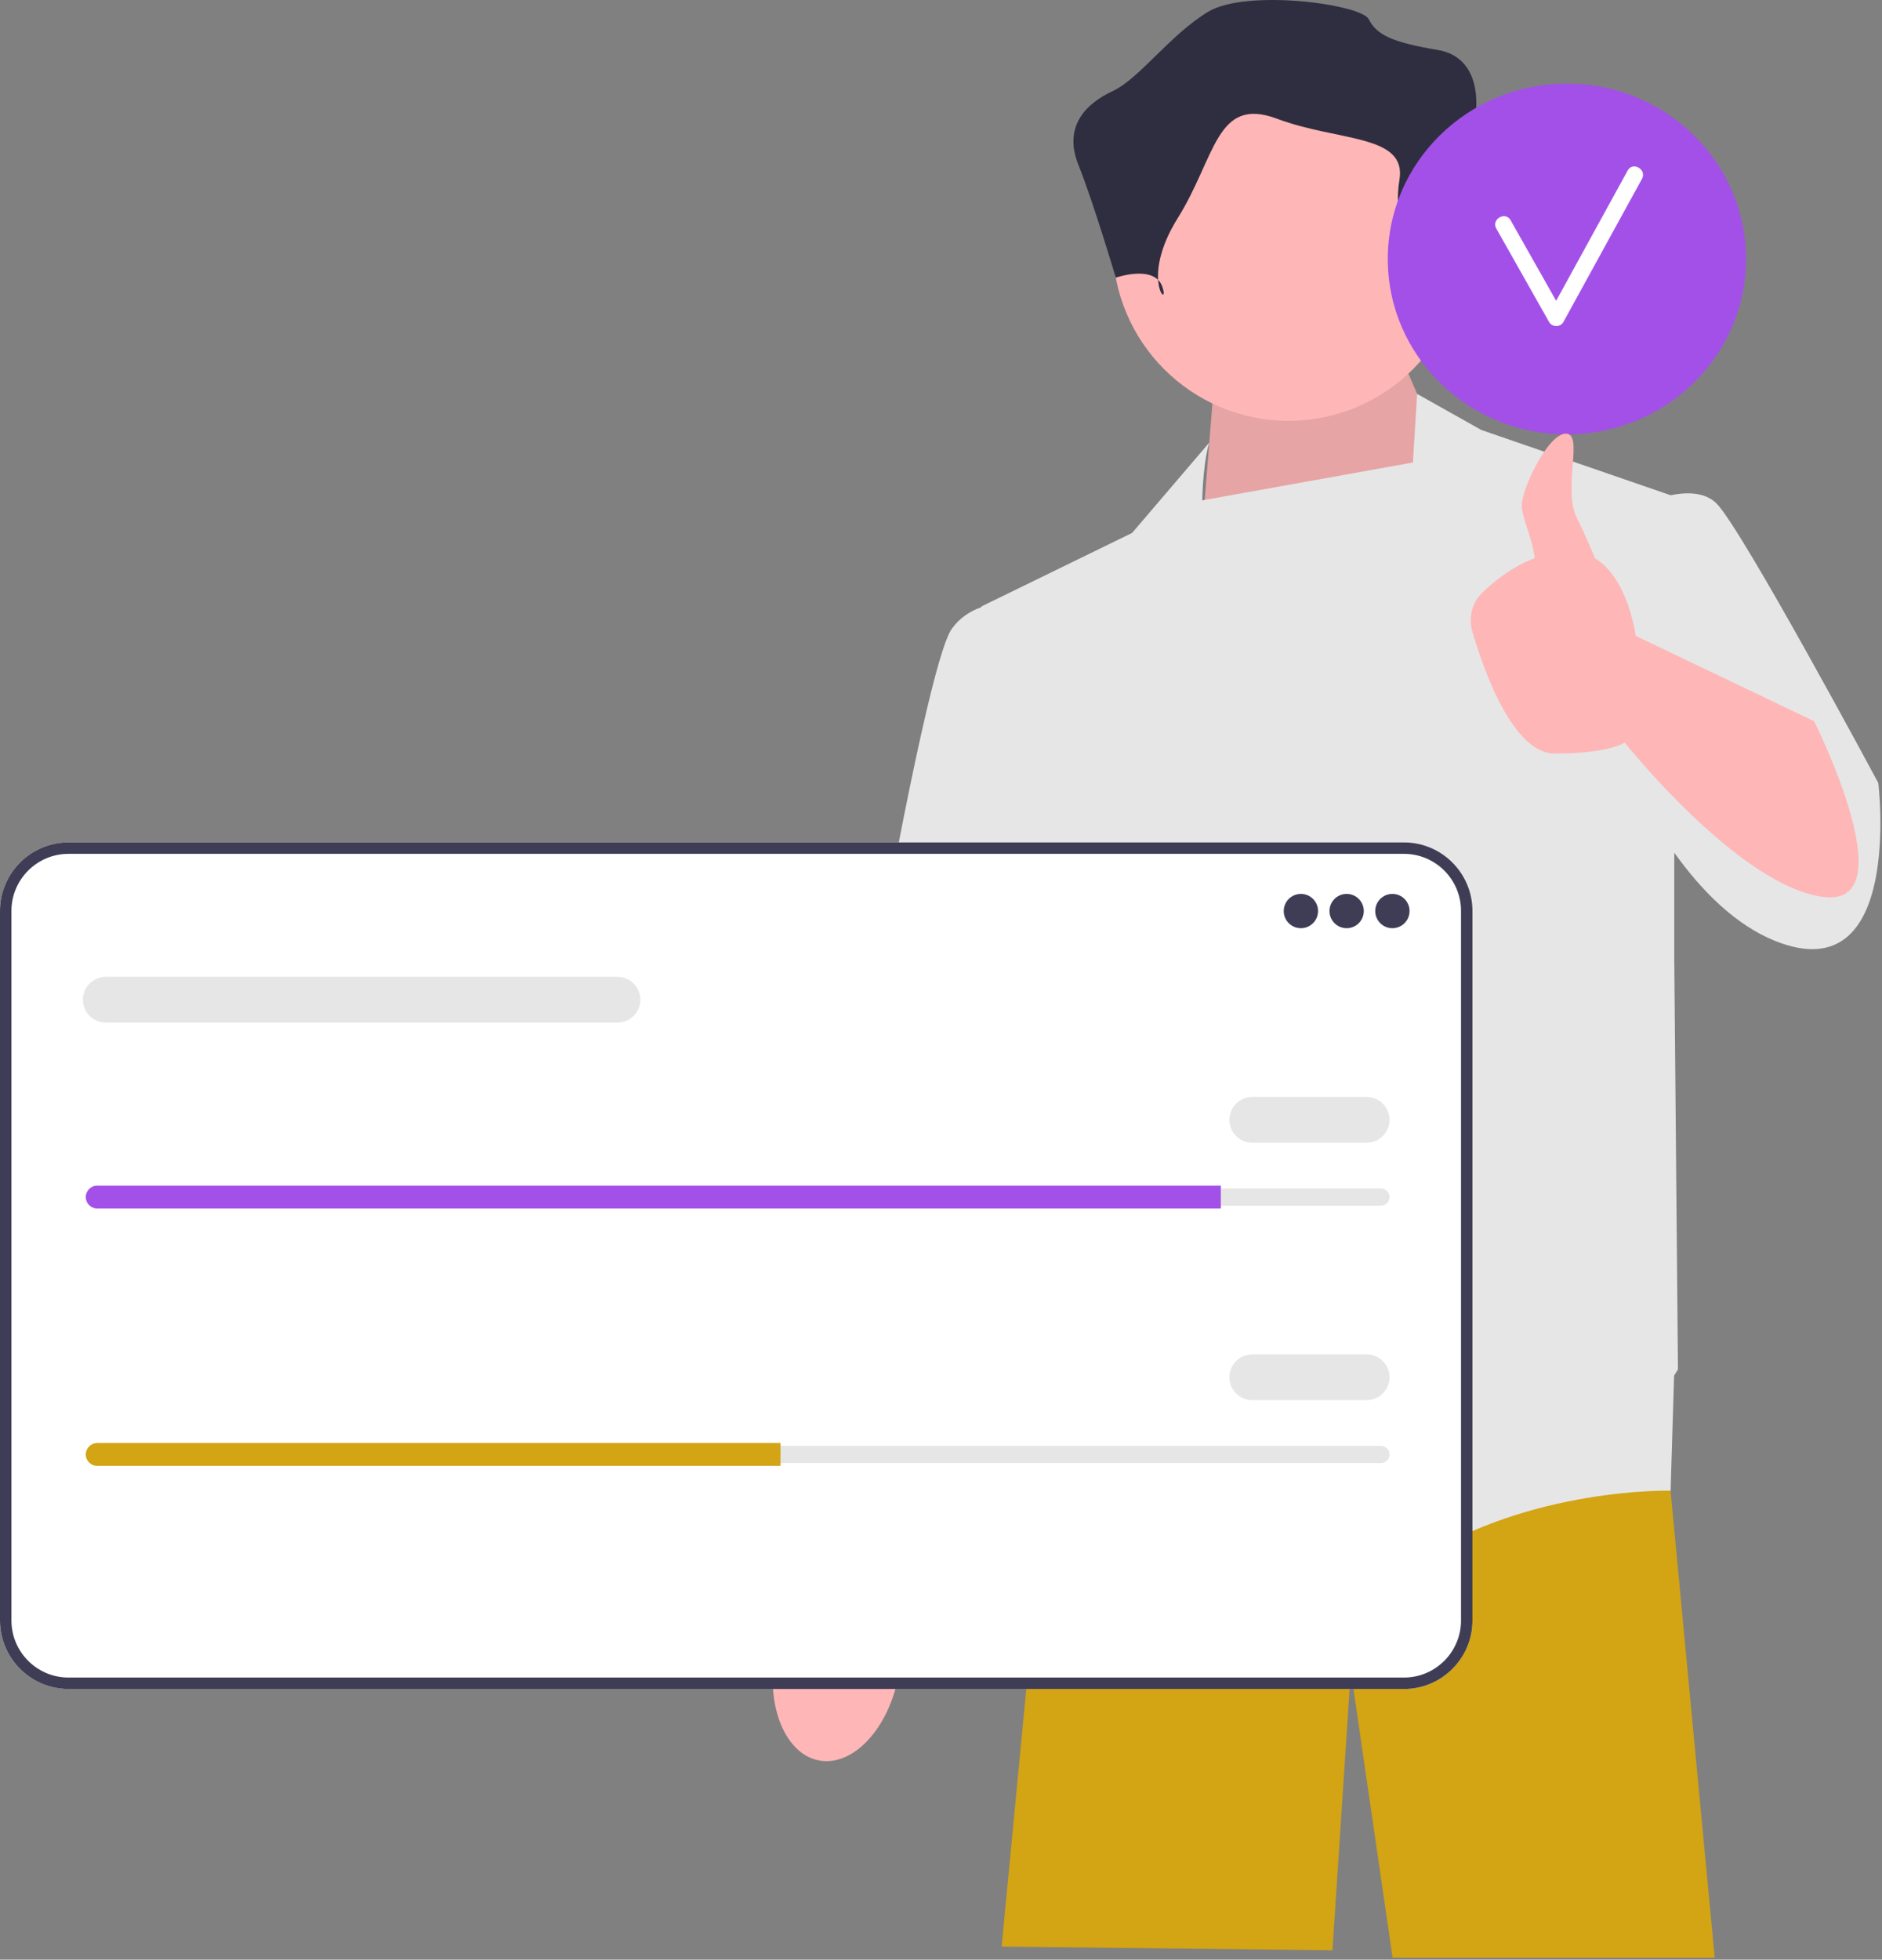 <svg width="512" height="533" viewBox="0 0 512 533" fill="none" xmlns="http://www.w3.org/2000/svg">
<rect x="0" y="0" width="512" height="533" fill="#808080" stroke="none"/>
<g clip-path="url(#clip0_299_4)">
<path d="M454.491 405.208L454.481 405.448L466.491 532.448H378.851L367.491 454.448L362.491 530.448L272.491 529.448L282.051 429.668L290.181 383.418V383.408L291.401 376.448H452.101L452.311 378.968L454.491 405.208Z" fill="#D3A413"/>
<path d="M222.883 478.831C232.165 480.522 241.843 470.069 244.5 455.483C245.664 449.098 245.288 442.98 243.72 437.977L245.143 429.569L269.027 316.46C269.027 316.46 313.007 228.484 313.006 213.211C313.005 197.938 300.284 190.448 300.284 190.448L283.069 190.609L229.087 322.456L219.364 419.886L217.792 433.253C214.56 437.382 212.051 442.974 210.888 449.359C208.231 463.945 213.601 477.14 222.883 478.831Z" fill="#FFB6B6"/>
<path d="M397.991 135.948L381.991 98.948L329.991 107.948L326.491 151.48L397.991 135.948Z" fill="#FFB6B6"/>
<path opacity="0.1" d="M397.991 135.948L381.991 98.948L329.991 107.948L326.491 151.48L397.991 135.948Z" fill="black"/>
<path d="M510.991 212.948C510.991 212.948 473.991 143.948 466.991 136.948C463.875 133.832 458.977 133.789 454.498 134.697L402.991 116.948L385.533 107.139L384.383 125.801L327.067 136.089C327.386 124.708 328.991 120.379 328.991 120.379L307.991 144.948L266.991 164.948L267.014 165.128C264.005 166.179 261.152 167.976 258.991 170.948C250.991 181.948 228.991 315.948 228.991 315.948L275.991 325.948L282.388 285.809L286.991 321.948L290.491 389.448C290.491 389.448 354.491 444.448 385.491 424.448C416.491 404.448 454.491 405.448 454.491 405.448L455.439 374.16C456.114 373.082 456.491 372.448 456.491 372.448L455.491 261.464V231.932C463.109 242.546 472.303 251.673 482.991 255.948C517.991 269.948 510.991 212.948 510.991 212.948Z" fill="#E6E6E6"/>
<path d="M350.556 114.458C376.976 114.458 398.394 93.04 398.394 66.62C398.394 40.2 376.976 18.781 350.556 18.781C324.135 18.781 302.717 40.2 302.717 66.62C302.717 93.04 324.135 114.458 350.556 114.458Z" fill="#FFB6B6"/>
<path d="M384.875 80.139C384.875 80.139 389.035 65.58 398.394 66.62C407.754 67.66 409.834 59.34 407.754 55.18C405.674 51.02 401.514 30.221 401.514 30.221C401.514 30.221 403.594 15.662 391.115 13.582C378.635 11.502 374.475 9.422 372.395 5.262C370.315 1.102 339.116 -3.058 328.717 3.182C318.317 9.422 309.997 21.394 302.717 24.767C295.438 28.141 289.198 34.381 293.358 44.781C297.518 55.18 303.551 75.52 303.551 75.52C303.551 75.52 314.157 71.82 316.237 78.059C318.317 84.299 309.997 75.98 320.397 59.34C330.797 42.701 330.797 26.061 347.436 32.301C364.075 38.541 382.795 36.461 380.715 48.941C378.635 61.42 384.875 80.139 384.875 80.139Z" fill="#2F2E41"/>
<path d="M381.949 459.384H18.633C8.359 459.384 0 451.025 0 440.751V247.758C0 237.484 8.359 229.125 18.633 229.125H381.949C392.224 229.125 400.583 237.484 400.583 247.758V440.751C400.583 451.025 392.224 459.384 381.949 459.384Z" fill="white"/>
<path d="M381.949 459.384H18.633C8.359 459.384 0 451.025 0 440.751V247.758C0 237.484 8.359 229.125 18.633 229.125H381.949C392.224 229.125 400.583 237.484 400.583 247.758V440.751C400.583 451.025 392.224 459.384 381.949 459.384ZM18.633 232.236C10.075 232.236 3.112 239.2 3.112 247.758V440.751C3.112 449.309 10.075 456.273 18.633 456.273H381.949C390.508 456.273 397.471 449.309 397.471 440.751V247.758C397.471 239.2 390.508 232.236 381.949 232.236H18.633Z" fill="#3F3D56"/>
<path d="M353.909 252.462C356.486 252.462 358.576 250.372 358.576 247.794C358.576 245.217 356.486 243.127 353.909 243.127C351.331 243.127 349.241 245.217 349.241 247.794C349.241 250.372 351.331 252.462 353.909 252.462Z" fill="#3F3D56"/>
<path d="M366.355 252.462C368.933 252.462 371.022 250.372 371.022 247.794C371.022 245.217 368.933 243.127 366.355 243.127C363.777 243.127 361.688 245.217 361.688 247.794C361.688 250.372 363.777 252.462 366.355 252.462Z" fill="#3F3D56"/>
<path d="M378.801 252.462C381.379 252.462 383.469 250.372 383.469 247.794C383.469 245.217 381.379 243.127 378.801 243.127C376.223 243.127 374.134 245.217 374.134 247.794C374.134 250.372 376.223 252.462 378.801 252.462Z" fill="#3F3D56"/>
<path d="M26.449 323.251C25.162 323.251 24.115 324.298 24.115 325.585C24.115 326.212 24.358 326.793 24.797 327.221C25.241 327.675 25.822 327.919 26.449 327.919H375.69C376.977 327.919 378.024 326.872 378.024 325.585C378.024 324.957 377.781 324.377 377.341 323.948C376.898 323.494 376.317 323.251 375.69 323.251H26.449Z" fill="#E6E6E6"/>
<path d="M332.127 322.473V328.696H26.448C25.593 328.696 24.815 328.354 24.255 327.778C23.679 327.218 23.337 326.44 23.337 325.585C23.337 323.873 24.737 322.473 26.448 322.473H332.127Z" fill="#A350E8"/>
<path d="M371.8 310.805H340.684C337.253 310.805 334.461 308.014 334.461 304.581C334.461 301.149 337.253 298.358 340.684 298.358H371.8C375.232 298.358 378.024 301.149 378.024 304.581C378.024 308.014 375.232 310.805 371.8 310.805Z" fill="#E6E6E6"/>
<path d="M167.989 278.133H28.782C25.351 278.133 22.559 275.342 22.559 271.909C22.559 268.477 25.351 265.686 28.782 265.686H167.989C171.421 265.686 174.213 268.477 174.213 271.909C174.213 275.342 171.421 278.133 167.989 278.133Z" fill="#E6E6E6"/>
<path d="M26.449 393.262C25.162 393.262 24.115 394.309 24.115 395.596C24.115 396.224 24.358 396.804 24.797 397.232C25.241 397.687 25.822 397.93 26.449 397.93H375.69C376.977 397.93 378.024 396.883 378.024 395.596C378.024 394.969 377.781 394.388 377.341 393.96C376.898 393.506 376.317 393.262 375.69 393.262H26.449Z" fill="#E6E6E6"/>
<path d="M212.33 392.484V398.708H26.448C25.593 398.708 24.815 398.365 24.255 397.79C23.679 397.23 23.337 396.452 23.337 395.596C23.337 393.885 24.737 392.484 26.448 392.484H212.33Z" fill="#D3A413"/>
<path d="M371.8 380.816H340.684C337.253 380.816 334.461 378.025 334.461 374.593C334.461 371.161 337.253 368.37 340.684 368.37H371.8C375.232 368.37 378.024 371.161 378.024 374.593C378.024 378.025 375.232 380.816 371.8 380.816Z" fill="#E6E6E6"/>
<path d="M426.274 118.141C453.185 118.141 475 96.785 475 70.441C475 44.097 453.185 22.741 426.274 22.741C399.363 22.741 377.547 44.097 377.547 70.441C377.547 96.785 399.363 118.141 426.274 118.141Z" fill="#A350E8"/>
<path d="M442.811 46.381C436.324 58.193 429.837 70.005 423.35 81.817C419.216 74.512 415.104 67.195 410.959 59.895C409.528 57.374 405.635 59.642 407.07 62.169C411.874 70.63 416.629 79.12 421.433 87.582C422.255 89.028 424.51 89.062 425.323 87.582C432.449 74.606 439.575 61.63 446.701 48.654C448.098 46.112 444.209 43.836 442.811 46.381Z" fill="white"/>
<path d="M493.538 196.172L444.991 172.948C444.991 172.948 443.041 157.405 433.937 151.861C432.389 148.168 430.609 144.111 428.991 140.897C424.991 132.948 430.991 117.948 425.991 117.948C420.991 117.948 413.6 133.724 413.991 137.948C414.291 141.191 416.972 146.853 417.525 151.809C411.428 154.109 406.51 158.05 403.276 161.188C400.477 163.904 399.437 167.956 400.531 171.699C403.701 182.546 411.623 204.948 422.991 204.948C437.991 204.948 441.991 201.948 441.991 201.948C441.991 201.948 472.991 240.948 495.991 243.948C518.991 246.948 493.538 196.172 493.538 196.172Z" fill="#FFB6B6"/>
</g>
<defs>
<clipPath id="clip0_299_4">
<rect width="511.563" height="532.448" fill="white"/>
</clipPath>
</defs>
</svg>
